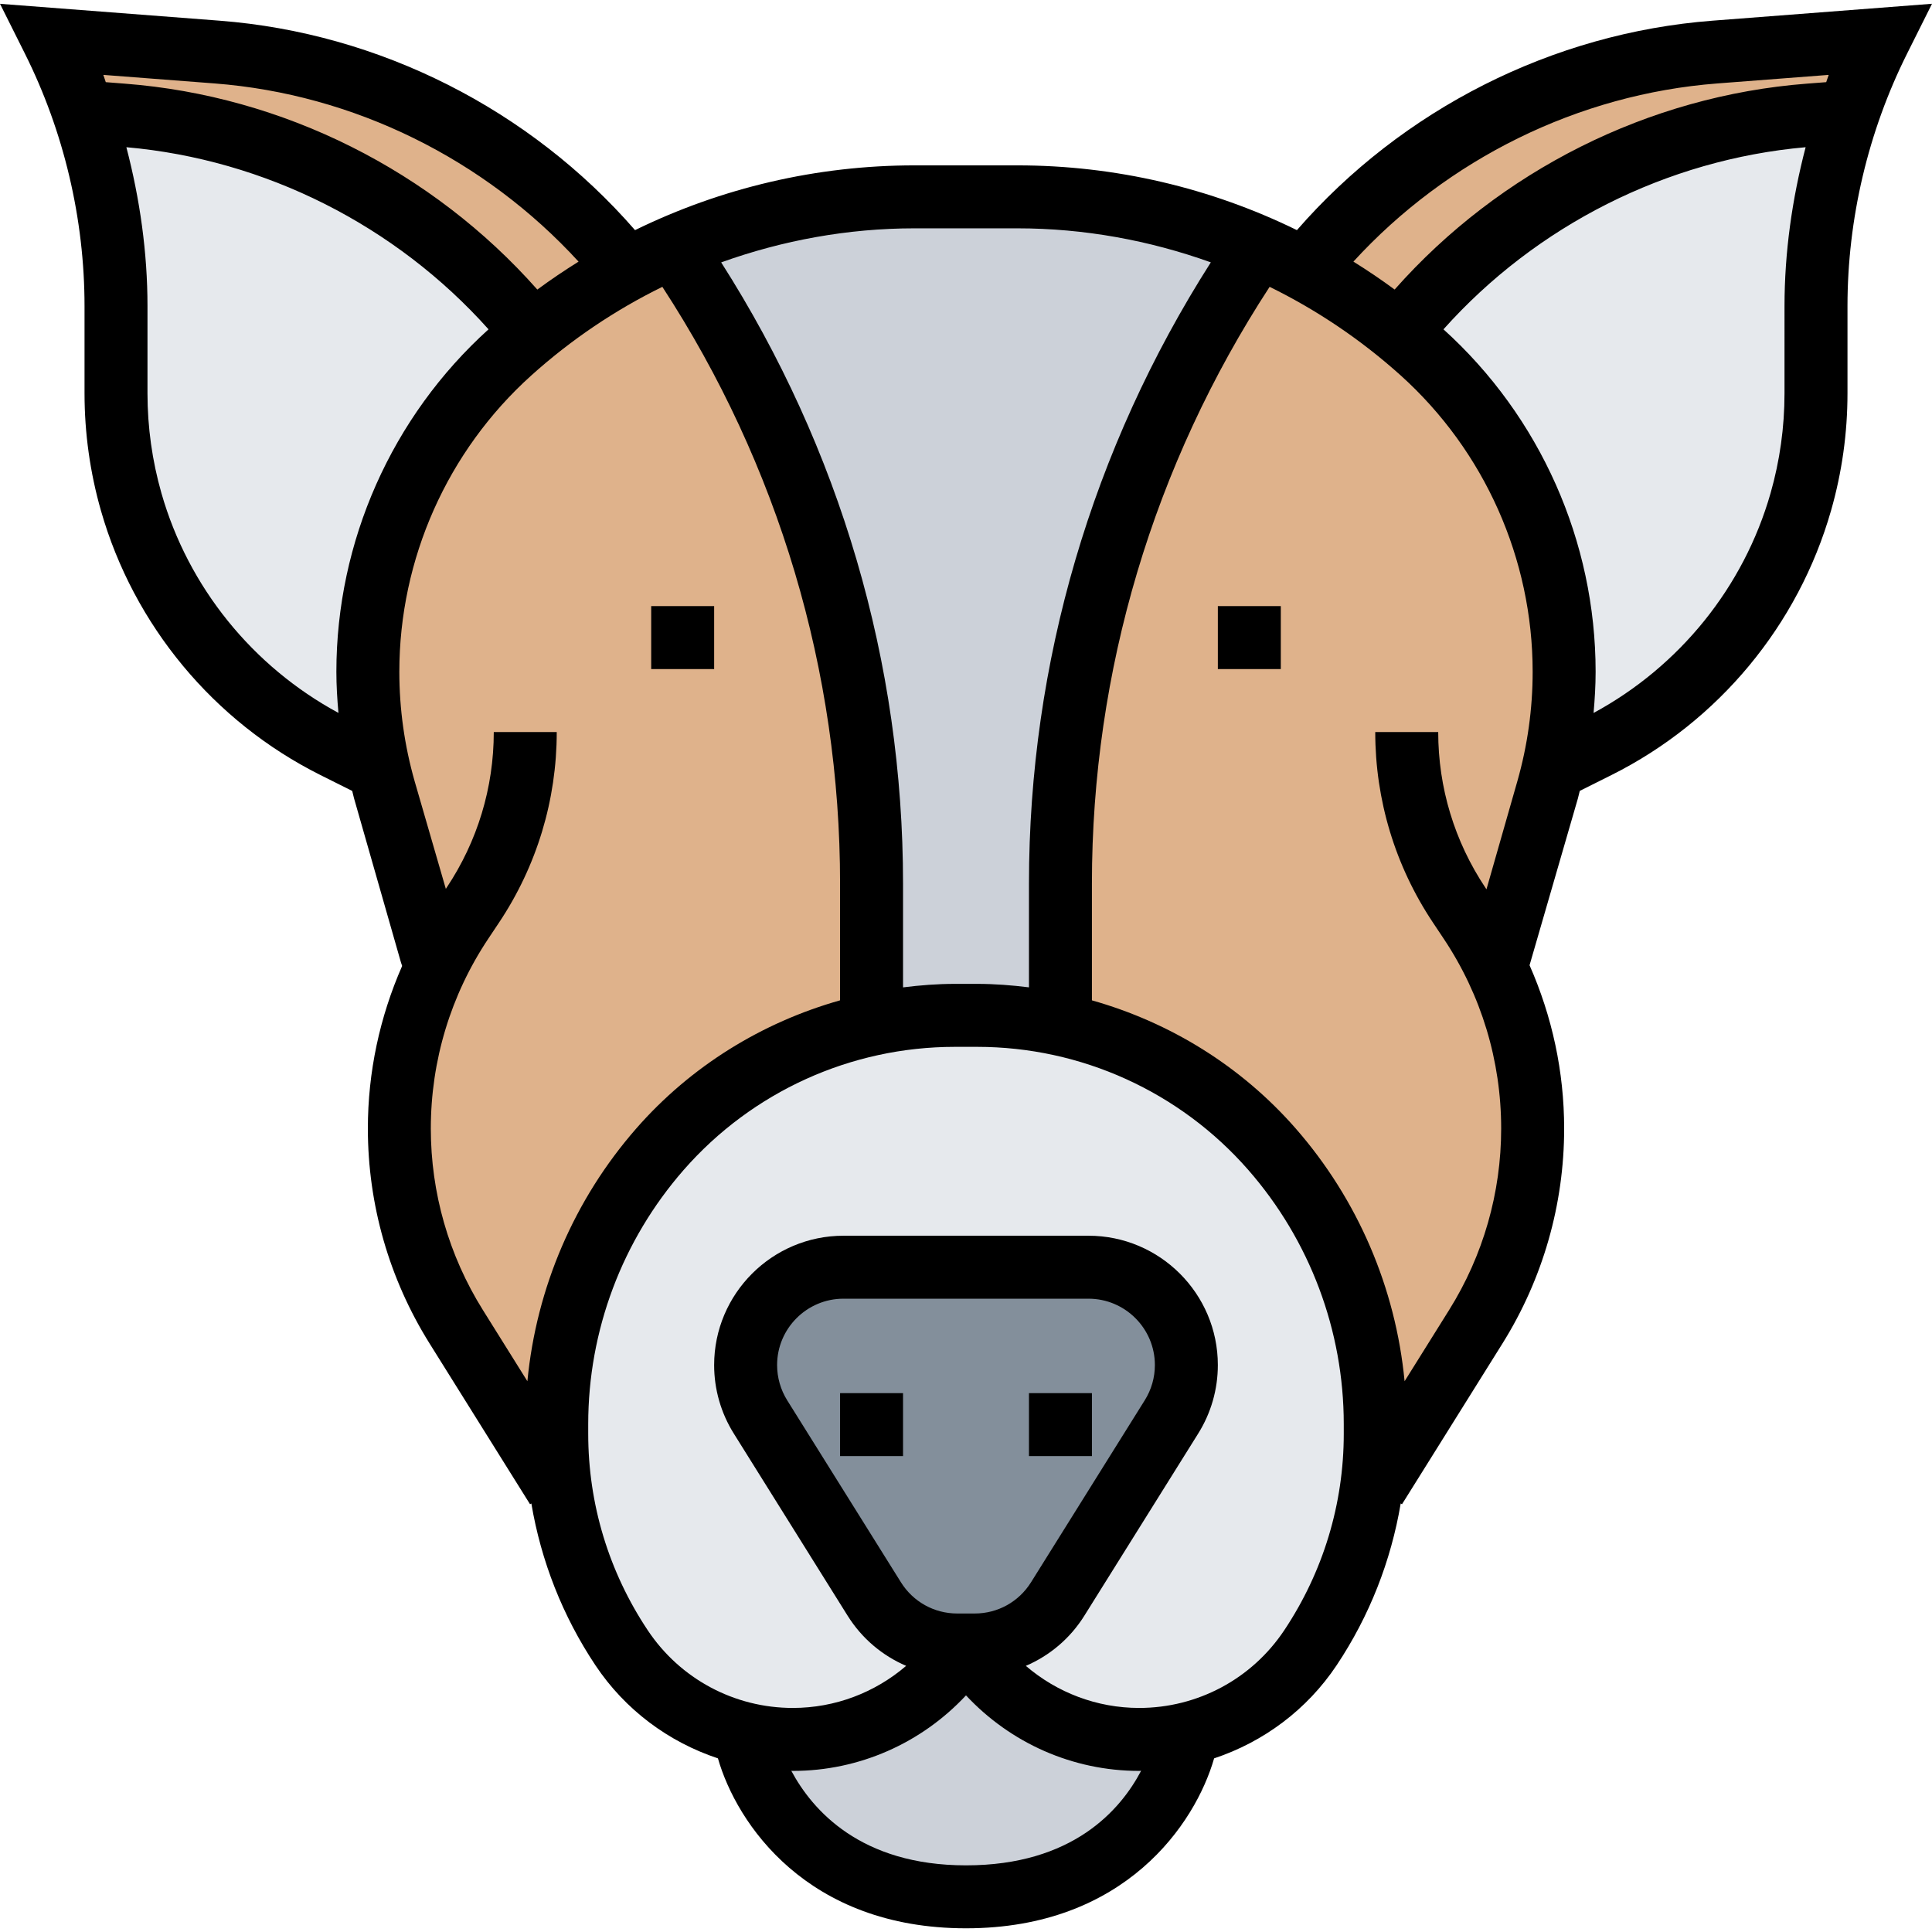 <svg height="490pt" viewBox="0 0 490.96 490" width="490pt" xmlns="http://www.w3.org/2000/svg"><path d="m29.719 77.305c0-10.082-.957-20.082-8.238-49.199l.238-.082 9.68.719c39.84 3.043 76.723 22.082 102.32 52.801l1.922 2.48c-1.922 1.602-3.84 3.281-5.762 4.961-23.039 20.719-36.16 50.238-36.16 81.281 0 7.598.801 15.199 2.402 22.637l-2.402.641-8.48-4.238c-12.637-6.32-23.598-15.121-32.398-25.68-8.801-10.641-15.441-23.039-19.281-36.562-2.559-8.957-3.84-18.238-3.84-27.598zm0 0" fill="#e6e9ed"/><path d="m31.16 28.742-9.68-.719-.242.082c-2.16-6.32-4.719-12.562-7.758-18.562l41.68 3.199c39.84 3.043 76.719 22.082 102.32 52.801l1.441 2.723c-8.32 4.477-16.16 9.758-23.523 15.758l-1.918-2.48c-25.602-30.719-62.48-49.758-102.32-52.801zm0 0" fill="#dfb28b"/><path d="m469.961 28.105c-7.281 29.117-8.242 39.117-8.242 49.199v22.16c0 9.359-1.277 18.641-3.84 27.598-3.84 13.523-10.48 25.922-19.277 36.562-8.801 10.559-19.762 19.359-32.402 25.68l-8.48 4.238-2.398-.641c1.602-7.438 2.398-15.039 2.398-22.637 0-31.043-13.117-60.562-36.16-81.281-1.918-1.68-3.84-3.359-5.758-4.961l1.918-2.48c25.602-30.719 62.48-49.758 102.32-52.801l9.68-.719zm0 0" fill="#e6e9ed"/><g fill="#dfb28b"><path d="m435.801 12.742 41.68-3.199c-3.039 6-5.602 12.242-7.762 18.562l-.238-.082-9.68.719c-39.84 3.043-76.723 22.082-102.32 52.801l-1.922 2.48c-7.359-6-15.199-11.281-23.52-15.758l1.441-2.723c25.598-30.719 62.48-49.758 102.32-52.801zm0 0"/><path d="m393.238 200.266-11.758 41.277-1.281 3.84c6.082 12.723 9.281 26.723 9.281 40.883 0 17.84-5.039 35.277-14.402 50.398l-25.598 40.879-.961-.078c.641-4.48.961-9.039.961-13.602v-2.48c0-25.68-9.359-50.48-26.242-69.84-9.438-10.801-20.957-19.277-33.758-25.117-6.559-2.961-13.359-5.203-20.402-6.723l.402-2.16v-33.438c0-56.48 16.719-111.602 48-158.562l1.441-3.598c4.477 1.918 8.879 4 13.117 6.32 8.32 4.477 16.16 9.758 23.52 15.758 1.922 1.602 3.84 3.281 5.762 4.961 23.039 20.719 36.16 50.238 36.16 81.281 0 7.598-.801 15.199-2.402 22.637-.559 2.48-1.117 4.961-1.84 7.363zm0 0"/><path d="m173.48 65.543c31.281 46.961 48 102.082 48 158.562v35.68c-6.879 1.52-13.602 3.758-20 6.641-12.801 5.84-24.32 14.316-33.762 25.117-16.879 19.359-26.238 44.16-26.238 69.84v2.48c0 4.562.32 9.121.961 13.602l-.961.078-25.602-40.879c-9.359-15.121-14.398-32.559-14.398-50.398 0-14.16 3.199-28.16 9.281-40.883l-1.281-3.84-11.762-41.277c-.719-2.402-1.277-4.883-1.84-7.363-1.598-7.438-2.398-15.039-2.398-22.637 0-31.043 13.121-60.562 36.16-81.281 1.918-1.68 3.84-3.359 5.758-4.961 7.363-6 15.203-11.281 23.523-15.758 4.238-2.32 8.637-4.402 13.117-6.32zm0 0"/></g><path d="m258.52 49.543c20.961 0 41.52 4.32 60.402 12.402l-1.441 3.598c-31.281 46.961-48 102.082-48 158.562v33.438l-.402 2.16c-6.797-1.438-13.758-2.16-20.797-2.16h-5.602c-7.121 0-14.238.801-21.199 2.242v-35.68c0-56.48-16.719-111.602-48-158.562l-1.441-3.598c18.883-8.082 39.441-12.402 60.402-12.402zm0 0" fill="#ccd1d9"/><path d="m289.48 441.543 11.68-1.359.32 1.359s-8 40-56 40-56-40-56-40l.32-1.359 11.68 1.359c17.52 0 33.84-8.719 43.52-23.277l.48-.723.48.723c9.68 14.559 26 23.277 43.52 23.277zm0 0" fill="#ccd1d9"/><path d="m323.48 291.543c-9.441-10.801-20.961-19.277-33.762-25.117-6.559-2.961-13.359-5.203-20.398-6.723-6.801-1.438-13.762-2.16-20.801-2.16h-5.598c-7.121 0-14.242.801-21.203 2.242-6.879 1.52-13.598 3.758-20 6.641-12.797 5.84-24.32 14.316-33.758 25.117-16.883 19.359-26.242 44.16-26.242 69.84v2.48c0 4.562.32 9.121.961 13.602 2 14.559 7.359 28.48 15.52 40.801 4.801 7.277 11.359 13.117 18.801 17.117 4.078 2.16 8.48 3.84 13.039 4.801l11.68 1.359c17.52 0 33.84-8.719 43.52-23.277l.48-.723.48.723c9.68 14.559 26 23.277 43.52 23.277l11.68-1.359c4.562-.961 8.961-2.641 13.043-4.801 7.438-4 14-9.84 18.797-17.117 8.16-12.32 13.523-26.242 15.523-40.801.637-4.48.957-9.039.957-13.602v-2.48c0-25.68-9.359-50.48-26.238-69.84zm0 0" fill="#e6e9ed"/><path d="m297.719 359.625-28.957 46.238c-4.48 7.281-12.48 11.68-21.043 11.68h-4.48c-8.559 0-16.559-4.398-21.039-11.68l-28.961-46.238c-2.477-4-3.758-8.562-3.758-13.199 0-6.883 2.801-13.121 7.281-17.602 4.477-4.48 10.719-7.281 17.598-7.281h62.242c13.758 0 24.879 11.121 24.879 24.883 0 4.637-1.281 9.199-3.762 13.199zm0 0" fill="#838f9b"/><path d="m261.48 353.543h16v16h-16zm0 0"/><path d="m213.48 353.543h16v16h-16zm0 0"/><path d="m165.48 153.543h16v16h-16zm0 0"/><path d="m309.48 153.543h16v16h-16zm0 0"/><path d="m435.16 4.777c-40.633 3.125-78.863 22.527-105.586 53.223-21.926-10.742-46.168-16.457-71.039-16.457h-26.121c-24.863 0-49.102 5.715-71.039 16.457-26.711-30.695-64.941-50.098-105.574-53.223l-55.801-4.289 6.32 12.641c9.918 19.816 15.16 42.016 15.16 64.191v22.16c0 10.07 1.398 20.094 4.168 29.793 8.328 29.141 28.656 53.629 55.758 67.191l8.098 4.047c.176.648.305 1.312.488 1.961l11.895 41.605.305.914c-5.695 12.961-8.711 26.969-8.711 41.312 0 19.32 5.414 38.191 15.656 54.582l25.559 40.898.328-.199c2.473 14.621 7.938 28.598 16.273 41.102 7.559 11.344 18.582 19.496 31.145 23.672 4.75 16.578 22.637 43.184 63.039 43.184 40.398 0 58.289-26.605 63.047-43.184 12.551-4.176 23.586-12.336 31.145-23.672 8.336-12.504 13.801-26.48 16.273-41.102l.328.199 25.559-40.898c10.23-16.391 15.648-35.262 15.648-54.582 0-14.41-3.047-28.48-8.793-41.496l12.273-42.344c.184-.648.312-1.312.488-1.961l8.094-4.047c27.113-13.562 47.434-38.051 55.762-67.191 2.773-9.691 4.176-19.715 4.176-29.785v-22.16c0-22.176 5.238-44.375 15.16-64.199l6.32-12.641zm1.23 15.949 28.32-2.176c-.238.609-.398 1.242-.633 1.848l-4.918.379c-40.223 3.094-78.07 22.168-104.754 52.32-3.406-2.512-6.902-4.867-10.477-7.098 23.863-26.062 57.125-42.551 92.461-45.273zm-177.855 36.816c16.938 0 33.52 3.043 49.16 8.648-30.16 47.281-46.215 101.688-46.215 157.879v26.355c-4.352-.539-8.738-.883-13.168-.883h-5.664c-4.434 0-8.824.344-13.168.891v-26.355c0-56.191-16.055-110.598-46.215-157.879 15.637-5.613 32.223-8.656 49.16-8.656zm-203.969-36.816c35.336 2.723 68.602 19.211 92.457 45.281-3.566 2.223-7.07 4.586-10.48 7.098-26.68-30.152-64.527-49.227-104.75-52.32l-4.914-.387c-.223-.605-.383-1.238-.621-1.848zm-13.535 104.145c-2.359-8.262-3.551-16.809-3.551-25.391v-22.16c0-13.617-1.922-27.207-5.367-40.391 35.301 3.117 68.445 19.887 92.031 46.277-24.57 22.199-38.664 53.898-38.664 87.023 0 3.496.215 6.984.527 10.457-21.801-11.793-38.145-31.926-44.977-55.816zm68.449 161.434c0-17.227 5.047-33.914 14.609-48.25l2.734-4.102c9.59-14.387 14.656-31.121 14.656-48.41h-16c0 14.121-4.145 27.785-11.969 39.527l-.215.328-7.922-27.336c-2.582-9.047-3.895-18.406-3.895-27.832 0-28.68 12.223-56.125 33.543-75.309 10.105-9.09 21.312-16.633 33.297-22.508 29.504 45.25 45.16 97.594 45.16 151.656v29.656c-19.84 5.602-37.914 16.715-51.77 32.539-15.801 18.055-25.414 40.551-27.688 64.254l-11.32-18.113c-8.656-13.848-13.223-29.781-13.223-46.102zm136 187.238c-26.832 0-39.066-14.078-44.391-24.023.125 0 .254.023.391.023 16.887 0 32.695-7.078 44-19.191 11.305 12.113 27.113 19.191 44 19.191.168 0 .336-.031.504-.031-5.223 9.938-17.375 24.031-44.504 24.031zm2.215-64h-4.438c-5.852 0-11.203-2.969-14.305-7.926l-28.922-46.273c-1.664-2.68-2.551-5.77-2.551-8.938 0-9.293 7.566-16.863 16.863-16.863h62.266c9.301 0 16.871 7.57 16.871 16.863 0 3.168-.887 6.258-2.57 8.945l-28.91 46.266c-3.105 4.957-8.449 7.926-14.305 7.926zm93.785-45.688c0 17.832-5.234 35.113-15.129 49.953-8.23 12.359-22.023 19.734-36.871 19.734-10.727 0-20.863-3.895-28.793-10.695 6.039-2.59 11.258-6.953 14.879-12.758l28.914-46.266c3.273-5.215 5-11.25 5-17.418 0-18.117-14.746-32.863-32.863-32.863h-62.266c-18.129 0-32.871 14.746-32.871 32.863 0 6.168 1.727 12.195 5 17.418l28.91 46.266c3.625 5.797 8.84 10.168 14.883 12.758-7.93 6.801-18.066 10.695-28.793 10.695-14.848 0-28.641-7.375-36.871-19.734-9.898-14.84-15.129-32.113-15.129-49.953v-2.441c0-23.773 8.625-46.719 24.273-64.605 17.391-19.871 42.492-31.266 68.895-31.266h5.664c26.398 0 51.512 11.395 68.895 31.266 15.648 17.887 24.273 40.832 24.273 64.605zm44.105-165.793-7.844 27.449-.293-.441c-7.824-11.742-11.969-25.406-11.969-39.527h-16c0 17.289 5.062 34.023 14.656 48.41l2.734 4.102c9.562 14.336 14.609 31.016 14.609 48.25 0 16.32-4.57 32.262-13.223 46.102l-11.32 18.113c-2.273-23.703-11.891-46.199-27.691-64.254-13.848-15.824-31.918-26.938-51.766-32.539v-29.656c0-54.062 15.656-106.414 45.16-151.664 11.977 5.883 23.191 13.418 33.297 22.504 21.32 19.195 33.543 46.641 33.543 75.32 0 9.426-1.312 18.785-3.895 27.832zm67.895-98.582c0 8.59-1.191 17.137-3.551 25.391-6.832 23.898-23.176 44.031-44.969 55.824.305-3.48.52-6.969.52-10.465 0-33.125-14.098-64.824-38.664-87.023 23.574-26.391 56.727-43.16 92.031-46.277-3.449 13.184-5.367 26.773-5.367 40.391zm0 0"/></svg>